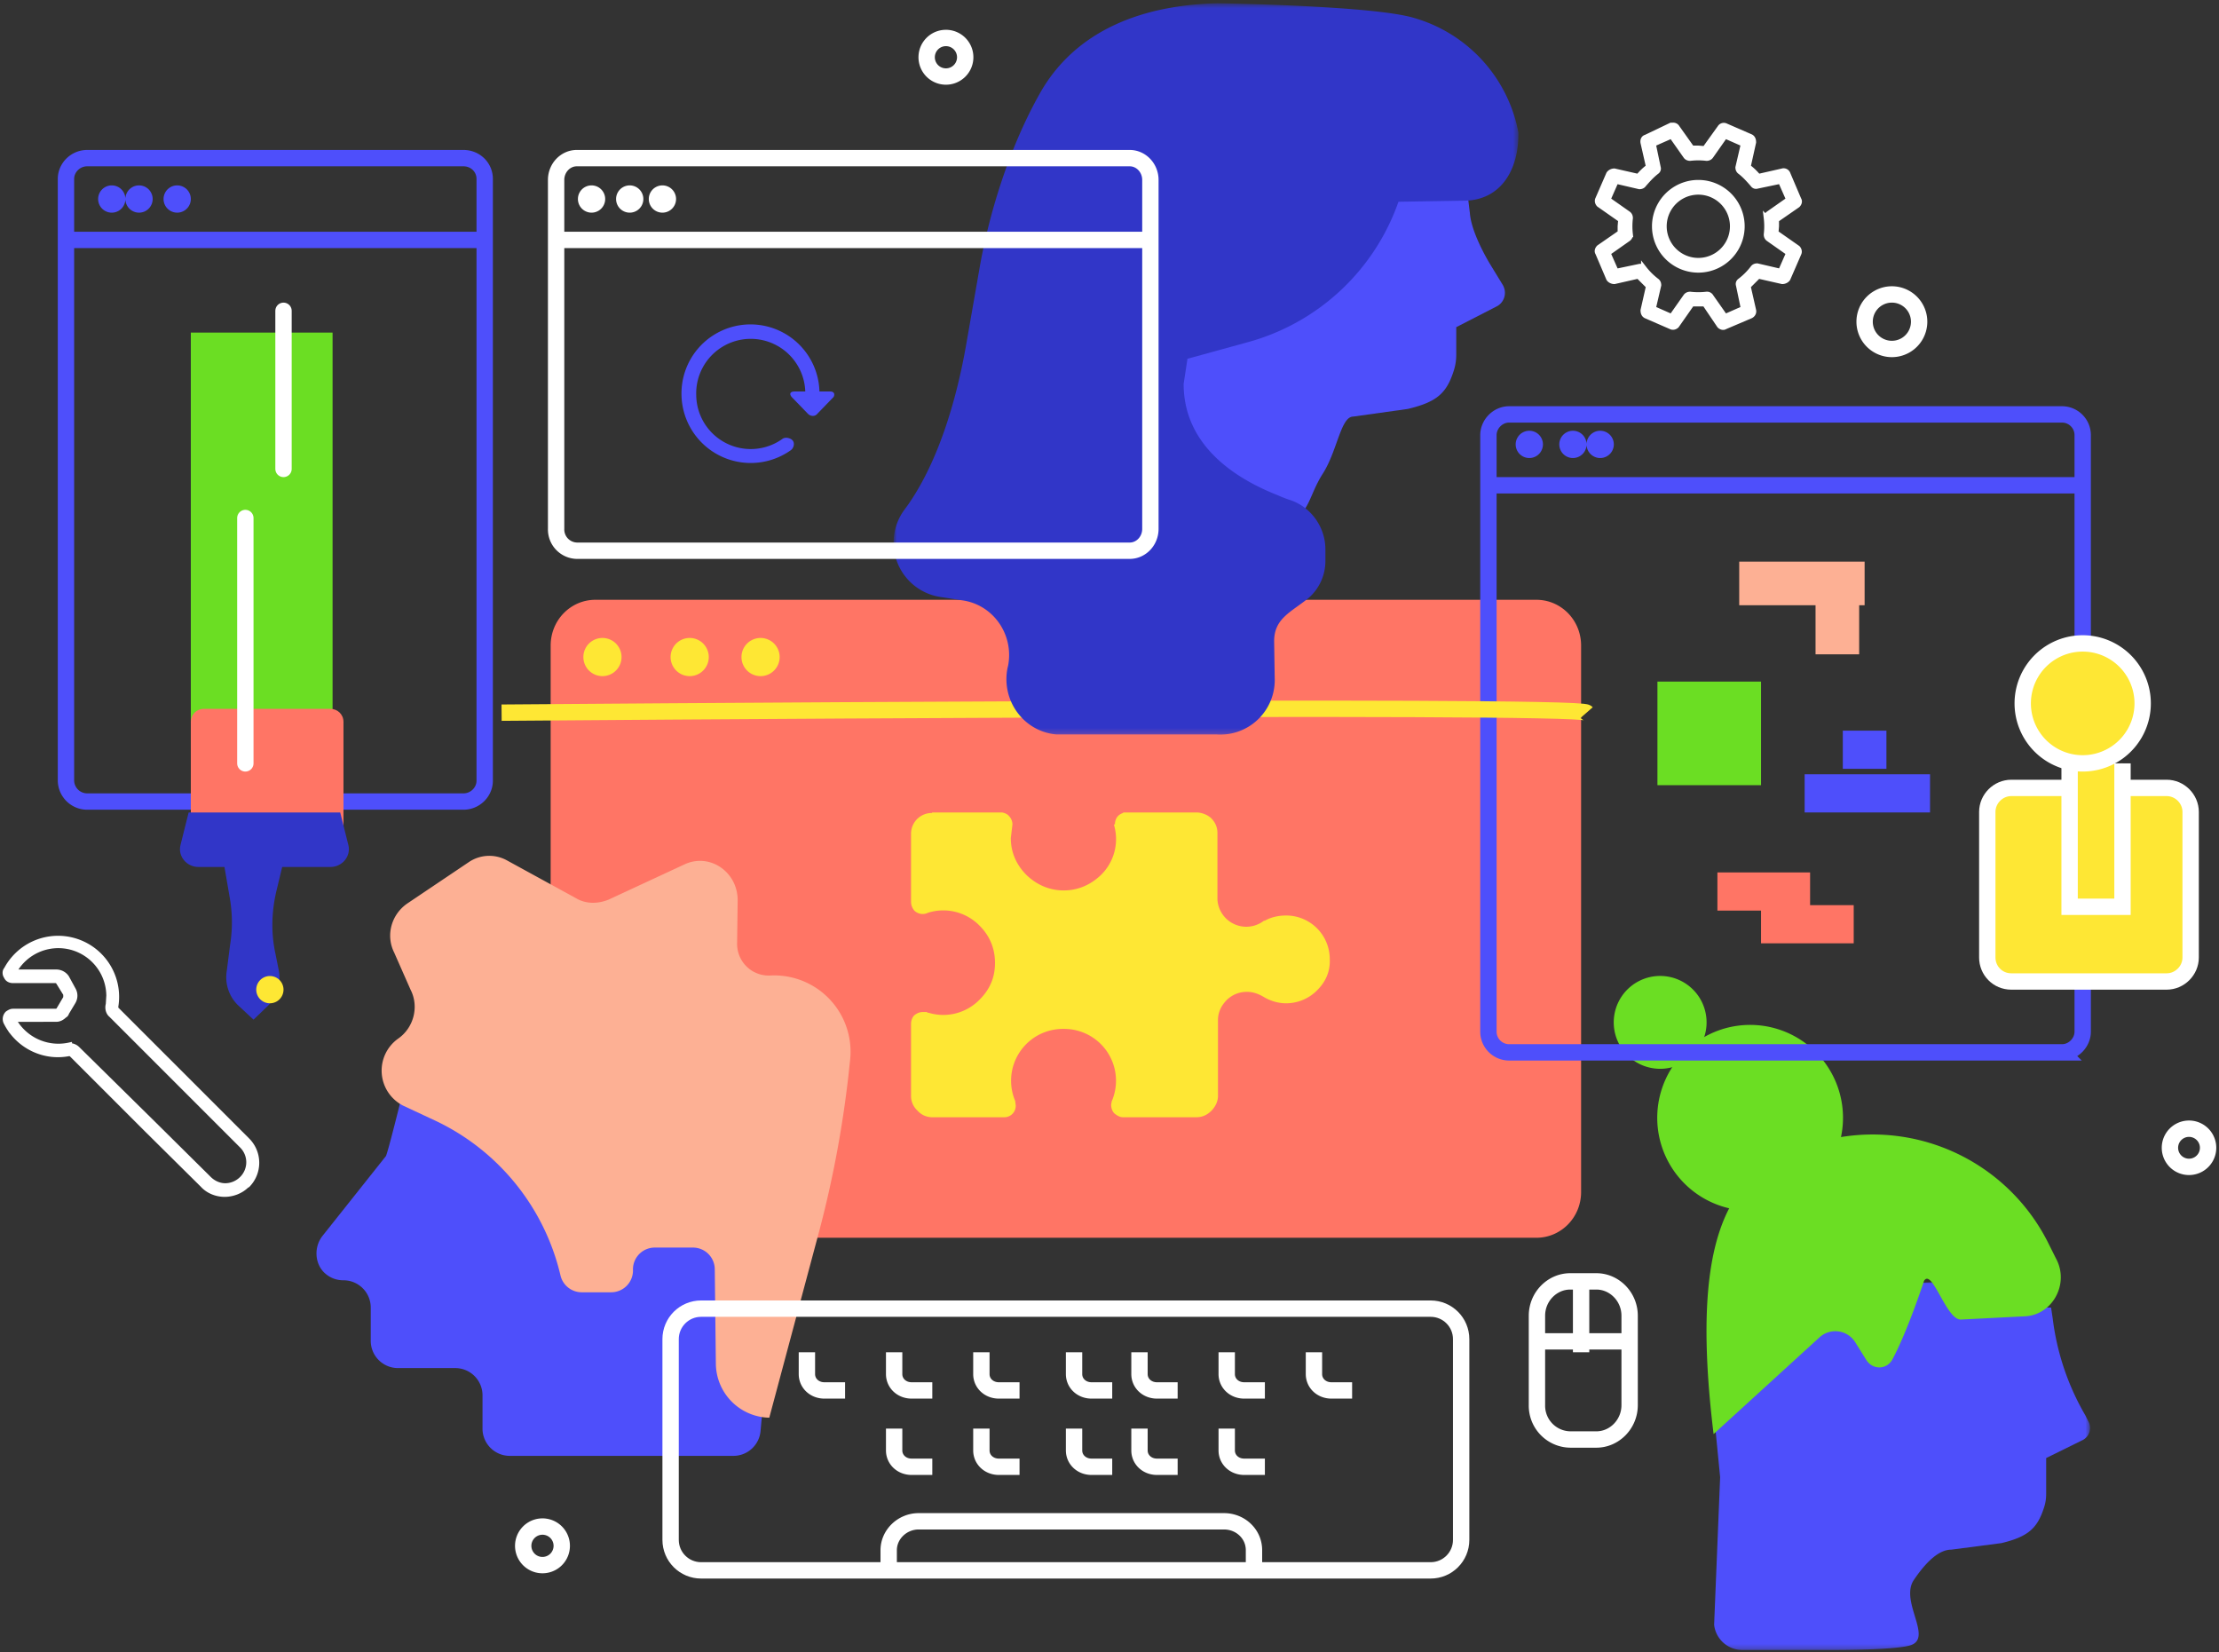 <svg width="407" height="303" xmlns="http://www.w3.org/2000/svg" xmlns:xlink="http://www.w3.org/1999/xlink"><rect width="100%" height="100%" fill="#333333" stroke="none"/><defs><path id="a" d="M.2.7h70.2v68H.2z"/><path id="c" d="M0 .6h114.5v134.2H0z"/><path id="e" d="M0 302h404V1H0z"/></defs><g transform="translate(1)" fill="none" fill-rule="evenodd"><path d="M280.8 227H108.2a8.3 8.3 0 0 1-8.2-8.4V118.4c0-4.7 3.7-8.4 8.2-8.4h172.6c4.5 0 8.2 3.7 8.2 8.4v100.2c0 4.7-3.7 8.4-8.2 8.4" fill="#FF7565"/><path d="M113 120.5a3.5 3.5 0 1 1-7 0 3.5 3.5 0 0 1 7 0M129 120.5a3.5 3.5 0 1 1-7 0 3.5 3.5 0 0 1 7 0M142 120.5a3.5 3.5 0 1 1-7 0 3.5 3.5 0 0 1 7 0" fill="#FEE734"/><path d="M291.9 264H287a6.2 6.2 0 0 1-6.1-6.3v-16.4c0-3.5 2.8-6.3 6.1-6.3h4.8c3.3 0 6.1 2.8 6.1 6.3v16.4c0 3.5-2.8 6.3-6.1 6.3zM298 246h-17M289 248v-13" stroke="#FFF" stroke-width="3"/><g transform="translate(312 234)"><mask id="b" fill="#fff"><use xlink:href="#a"/></mask><path d="M1.4 64a5.2 5.2 0 0 0 5.1 4.6h16.6c1.5 0 11 0 14.1-.8 4.6-1.2-1.8-8 .8-12 2.5-3.7 4.8-5.6 6.9-5.6l9.2-1.2c5-1.2 6.6-2.8 7.8-6.5.3-.9.4-1.7.4-2.6v-6.5l6.7-3.3a2.5 2.5 0 0 0 1-3.5l-.5-1a46.5 46.5 0 0 1-6-17.8l-.3-2h-1.7A4.6 4.6 0 0 0 57.2.6L7.3 2.4c-3-.2-7.1 8-7.1 11l2.3 23.5-1.1 27z" fill="#4E4FFB" mask="url(#b)"/></g><path d="M313.3 263c-5-41 5-49.7 20.2-53.8a36 36 0 0 1 41 18.4l1.6 3.2c2.5 4.6-.6 10.3-5.6 10.6l-11.8.6c-2.7.2-5.3-9.5-6.8-7.1 0 0-3 9.2-5.8 14.4-1 1.9-3.6 2-4.8.1l-2-3.2a4.3 4.3 0 0 0-6.5-1L313.3 263z" fill="#6BDE23"/><path d="M303 203.9a17 17 0 1 0 34 2.2 17 17 0 0 0-34-2.2" fill="#6BDE23"/><path d="M295 187a8.5 8.5 0 1 0 17 1 8.5 8.5 0 0 0-17-1" fill="#6BDE23"/><path d="M141 235l-2.5 27.4a5 5 0 0 1-5 4.6h-41a5 5 0 0 1-5-5.1V256a5 5 0 0 0-5-5.1H72a5 5 0 0 1-5-5.1v-6a5 5 0 0 0-5-5 5 5 0 0 1-3.3-1.2c-2-1.7-2.2-4.9-.5-7L69.8 212c.7-1.8 4.4-17.1 4.4-17.1l61.4-3.9a5 5 0 0 1 5.4 5.1V235" fill="#4E4FFB"/><path d="M140.1 260l9.1-34c2.5-9.4 4.3-19 5.4-28.6l.3-2.8a14 14 0 0 0-14.5-15.7 5.8 5.8 0 0 1-6.2-6l.1-7.8c0-5.2-5.1-8.7-9.7-6.6l-14 6.5c-2 .8-4.2.8-6-.3L92 157.8a6.7 6.7 0 0 0-7 .3l-11.3 7.6c-2.9 2-4 5.8-2.4 9l3 6.8c1.6 3.1.6 7-2.3 9a7.2 7.2 0 0 0 1 12.3l6 2.8a42 42 0 0 1 22.8 28.3 4 4 0 0 0 3.9 3.1h5.4a4 4 0 0 0 4-4 4 4 0 0 1 4-4.2h7a4 4 0 0 1 4 4l.2 17.3a10 10 0 0 0 9.8 9.9" fill="#FDB094"/><path d="M377.2 193H275.8a3.8 3.8 0 0 1-3.8-3.8V79.8c0-2 1.7-3.8 3.8-3.8h101.4c2.1 0 3.8 1.7 3.8 3.8v109.4c0 2-1.7 3.8-3.8 3.8z" stroke="#4E4FFB" stroke-width="3"/><path d="M282 81.5a2.5 2.5 0 1 1-5 0 2.5 2.5 0 0 1 5 0M290 81.5a2.5 2.5 0 1 1-5 0 2.5 2.5 0 0 1 5 0M295 81.5a2.5 2.5 0 1 1-5 0 2.5 2.5 0 0 1 5 0" fill="#4E4FFB"/><path d="M386.8 144.5h9.6c2.4 0 4.4 2 4.4 4.4v26.7c0 2.4-2 4.4-4.4 4.4h-28.5c-2.5 0-4.4-2-4.4-4.4v-26.7c0-2.4 2-4.4 4.4-4.4h9.5" fill="#FEE734"/><path d="M386.8 144.5h9.6c2.4 0 4.4 2 4.4 4.4v26.7c0 2.4-2 4.4-4.4 4.4h-28.5c-2.5 0-4.4-2-4.4-4.4v-26.7c0-2.4 2-4.4 4.4-4.4h9.5" stroke="#FFF" stroke-width="3"/><path fill="#FEE734" d="M388.3 140v26.3h-9.7v-26.2"/><path stroke="#FFF" stroke-width="3" d="M388.3 140v26.3h-9.7v-26.2"/><path d="M392 129a11 11 0 1 1-22 0 11 11 0 0 1 22 0" fill="#FEE734"/><path d="M392 129a11 11 0 1 1-22 0 11 11 0 0 1 22 0z" stroke="#FFF" stroke-width="3"/><path d="M272 89h109" stroke="#4E4FFB" stroke-width="3"/><path d="M127.6 288h133.8c3.1 0 5.6-2.5 5.6-5.6v-36.8c0-3.1-2.5-5.6-5.6-5.6H127.6c-3.1 0-5.6 2.5-5.6 5.6v36.8c0 3.1 2.5 5.6 5.6 5.6z" stroke="#FFF" stroke-width="3"/><path d="M229 288v-3.7c0-3-2.5-5.3-5.5-5.3h-56c-3 0-5.5 2.4-5.5 5.3v3.7M240 248v4c0 1.7 1.4 3 3.2 3h3.8M224 248v4c0 1.7 1.4 3 3.2 3h3.8M208 248v4c0 1.7 1.4 3 3.2 3h3.8M196 248v4c0 1.7 1.4 3 3.2 3h3.8M179 248v4c0 1.7 1.4 3 3.2 3h3.8M163 248v4c0 1.7 1.4 3 3.2 3h3.8M147 248v4c0 1.7 1.4 3 3.2 3h3.8M224 262v4c0 1.7 1.4 3 3.2 3h3.8M208 262v4c0 1.7 1.4 3 3.2 3h3.8M196 262v4c0 1.7 1.4 3 3.2 3h3.8M179 262v4c0 1.7 1.4 3 3.2 3h3.8M163 262v4c0 1.7 1.4 3 3.2 3h3.8M351 59a5 5 0 1 1-10 0 5 5 0 0 1 10 0zM101 286a3.5 3.5 0 1 1-5-5 3.5 3.5 0 0 1 5 5zM404 210.5a3.5 3.5 0 1 1-7 0 3.5 3.5 0 0 1 7 0z" stroke="#FFF" stroke-width="3"/><path d="M290 130.7c-1.4-1.6-199 0-199 0" stroke="#FEE734" stroke-width="3"/><path d="M187.9 91.8c.2 3 2.7 5.2 5.6 5.2H219c1.7 0 12 0 15.3-1 5-1.3 4.5-4.7 7.3-9.1 2.7-4.2 3.3-10.5 5.6-10.5l10-1.4c5.5-1.3 7.2-3 8.5-7.2.3-1 .4-1.9.4-2.8v-5l7.4-3.8c1.4-.7 2-2.5 1.1-4l-2.2-3.6s-3.5-5.6-3.8-9.5l-1.5-12.4h-1.8a5 5 0 0 0-4.7-5.7l-54.2 2c-3.3-.3-6 2.4-6 5.7L185 61.3l2.9 30.5z" fill="#4E4FFB"/><g transform="translate(163)"><mask id="d" fill="#fff"><use xlink:href="#c"/></mask><path d="M92.5 37l12.3-.2c6.6-.2 9.8-5.8 9.7-12.5a27.1 27.1 0 0 0-19.1-21C87.8 1 59.3.6 59.3.6 45.8.9 33.4 5.4 26.8 17c-5.6 9.9-9.2 21.6-11 31.4l-2.5 14.3c-1.7 10-5 21.6-10.7 29.8l-.8 1.1a10.1 10.1 0 0 0 6.8 15.9l3.9.6c5.7.8 9.5 6.3 8.4 12l-.1.4c-1.2 6 3 11.7 9 12.2h29.3a10 10 0 0 0 10.7-10.4l-.1-6.5c-.1-4.4 3.1-5.5 6.4-8.2a9 9 0 0 0 3-6.7V101c.1-4.3-2.7-8.2-6.8-9.4a28 28 0 0 1-2-.8c-7.6-3-17.2-9-17.2-20.4l.7-4.6 10.9-3A40.6 40.6 0 0 0 92.5 37" fill="#3136C8" mask="url(#d)"/></g><path d="M206.2 101H104.8a3.9 3.9 0 0 1-3.8-4V33c0-2.2 1.7-4 3.8-4h101.4c2.1 0 3.8 1.8 3.8 4v64c0 2.2-1.7 4-3.8 4z" stroke="#FFF" stroke-width="3"/><path d="M110 36.5a2.5 2.5 0 1 1-5 0 2.5 2.5 0 0 1 5 0M117 36.5a2.5 2.5 0 1 1-5 0 2.5 2.5 0 0 1 5 0M123 36.5a2.5 2.5 0 1 1-5 0 2.5 2.5 0 0 1 5 0" fill="#FFF"/><path d="M101 44h109" stroke="#FFF" stroke-width="3"/><path d="M305.8 23h-.3l-4.6 2.2c-.4.1-.6.5-.5 1l1 4.4c-.7.5-1.3 1.1-1.9 1.8l-4.4-1c-.4 0-.8.2-1 .5l-2 4.6c-.2.4 0 .8.2 1l4 2.8-.1 1.2v1.2l-3.9 2.7c-.3.3-.4.7-.2 1l2 4.7c.2.3.6.5 1 .5l4.4-1 1.9 1.9-1 4.4c0 .4.1.8.5 1l4.6 2c.4.2.8 0 1-.2l2.8-4h2.4l2.7 4c.3.3.7.4 1 .2l4.7-2c.4-.2.6-.6.5-1l-1-4.4 1.9-1.9 4.4 1c.4 0 .8-.2 1-.5l2-4.6c.2-.4 0-.8-.2-1l-4-2.8.1-1.2v-1.2l3.9-2.7c.3-.3.4-.7.2-1l-2-4.7a.8.8 0 0 0-1-.5l-4.4 1c-.6-.7-1.2-1.3-1.9-1.8l1-4.5c0-.4-.1-.8-.5-1l-4.6-2a.8.8 0 0 0-1 .3l-2.8 3.9-1.2-.1h-1.2l-2.7-3.8a.8.8 0 0 0-.8-.4zm-.2 1.9l2.6 3.7c.2.3.5.4.8.4a12.8 12.8 0 0 1 3 0c.3 0 .6-.1.8-.4l2.6-3.7 3.4 1.5-1 4.3c0 .3.1.6.4.8.9.7 1.6 1.5 2.3 2.3.2.3.5.4.8.3l4.3-.9 1.5 3.4-3.7 2.6c-.3.2-.4.5-.4.8a12.7 12.7 0 0 1 0 3c0 .3.1.6.4.8l3.7 2.6-1.5 3.4-4.3-1c-.3 0-.6.1-.8.4-.7.9-1.4 1.6-2.3 2.3-.3.2-.4.5-.3.8l.9 4.3-3.4 1.5-2.6-3.7a.8.8 0 0 0-.8-.4 13 13 0 0 1-3 0c-.3 0-.6.1-.8.4l-2.6 3.7-3.4-1.5 1-4.3c0-.3-.1-.6-.4-.8-.9-.7-1.6-1.4-2.3-2.3a.8.8 0 0 0-.8-.3l-4.3.9-1.5-3.4 3.7-2.6c.3-.2.4-.5.4-.8a12.9 12.9 0 0 1 0-3c0-.3-.1-.6-.4-.8l-3.7-2.6 1.5-3.4 4.3 1c.3 0 .6-.1.8-.4.7-.8 1.4-1.6 2.3-2.3.3-.2.4-.5.3-.8l-.9-4.3 3.4-1.5zm4.9 8.6a8 8 0 1 0 0 16 8 8 0 0 0 0-16zm0 1.7a6.3 6.3 0 1 1 0 12.6 6.3 6.3 0 0 1 0-12.6z" fill="#FFF"/><path d="M305.8 23h-.3l-4.6 2.2c-.4.1-.6.5-.5 1l1 4.4c-.7.5-1.3 1.1-1.9 1.8l-4.4-1c-.4 0-.8.2-1 .5l-2 4.6c-.2.4 0 .8.2 1l4 2.8-.1 1.2v1.2l-3.9 2.7c-.3.3-.4.7-.2 1l2 4.7c.2.3.6.5 1 .5l4.4-1 1.9 1.9-1 4.4c0 .4.1.8.5 1l4.6 2c.4.2.8 0 1-.2l2.8-4h2.4l2.7 4c.3.3.7.4 1 .2l4.7-2c.4-.2.6-.6.5-1l-1-4.4 1.9-1.9 4.4 1c.4 0 .8-.2 1-.5l2-4.6c.2-.4 0-.8-.2-1l-4-2.8.1-1.2v-1.2l3.9-2.7c.3-.3.4-.7.2-1l-2-4.7a.8.8 0 0 0-1-.5l-4.4 1c-.6-.7-1.2-1.3-1.9-1.8l1-4.5c0-.4-.1-.8-.5-1l-4.6-2a.8.8 0 0 0-1 .3l-2.8 3.9-1.2-.1h-1.2l-2.7-3.8a.8.8 0 0 0-.8-.4zm-.2 1.9l2.6 3.7c.2.3.5.4.8.4a12.8 12.8 0 0 1 3 0c.3 0 .6-.1.8-.4l2.6-3.7 3.4 1.5-1 4.3c0 .3.1.6.4.8.9.7 1.6 1.5 2.3 2.3.2.3.5.4.8.3l4.3-.9 1.5 3.4-3.7 2.6c-.3.2-.4.5-.4.8a12.7 12.7 0 0 1 0 3c0 .3.1.6.4.8l3.7 2.6-1.5 3.4-4.3-1c-.3 0-.6.1-.8.4-.7.9-1.4 1.6-2.3 2.3-.3.2-.4.5-.3.8l.9 4.3-3.4 1.5-2.6-3.7a.8.8 0 0 0-.8-.4 13 13 0 0 1-3 0c-.3 0-.6.1-.8.4l-2.6 3.7-3.4-1.5 1-4.3c0-.3-.1-.6-.4-.8-.9-.7-1.6-1.4-2.3-2.3a.8.8 0 0 0-.8-.3l-4.3.9-1.5-3.4 3.7-2.6c.3-.2.4-.5.4-.8a12.9 12.9 0 0 1 0-3c0-.3-.1-.6-.4-.8l-3.7-2.6 1.5-3.4 4.3 1c.3 0 .6-.1.8-.4.7-.8 1.4-1.6 2.3-2.3.3-.2.4-.5.3-.8l-.9-4.3 3.4-1.5zm4.9 8.6a8 8 0 1 0 0 16 8 8 0 0 0 0-16zm0 1.7a6.3 6.3 0 1 1 0 12.6 6.3 6.3 0 0 1 0-12.6z" stroke="#FFF"/><path d="M40.2 219c-1.5 0-3-.6-4-1.7l-10.3-10.2-13.7-13.7a.7.7 0 0 0-.6-.2c-4.7.9-9.3-1.5-11.4-5.6a1.4 1.4 0 0 1 .2-1.7c.3-.2.6-.4 1-.4h7.8a.7.7 0 0 0 .6-.3l1.3-2.2v-.7l-1.3-2.1a.7.7 0 0 0-.6-.4H1.4c-.5 0-1-.2-1.2-.7-.3-.4-.3-1 0-1.3a10.7 10.7 0 0 1 20 6.8c0 .2 0 .5.2.6l24 24a5.8 5.8 0 0 1 0 8.1l-.2.1c-1 1-2.5 1.6-4 1.6m-28.5-27.2c.6 0 1.1.2 1.5.6L27 206l10.3 10.2c.8.8 1.9 1.3 3 1.3 1.2 0 2.3-.5 3.1-1.3a4.3 4.3 0 0 0 0-6.1l-24-24c-.5-.4-.7-1.2-.5-1.9l.1-1.6a9.3 9.3 0 0 0-17.5-4.3h7.8c.8 0 1.5.4 1.9 1l1.2 2.2c.4.7.4 1.5 0 2.2l-1.2 2c-.1.3-.2.4-.4.5-.4.4-.9.7-1.5.7H1.4a9.4 9.4 0 0 0 10.3 4.8" fill="#FFF"/><path d="M40.2 219c-1.5 0-3-.6-4-1.7l-10.3-10.2-13.7-13.7a.7.7 0 0 0-.6-.2c-4.7.9-9.3-1.5-11.4-5.6a1.4 1.4 0 0 1 .2-1.7c.3-.2.6-.4 1-.4h7.8a.7.7 0 0 0 .6-.3l1.3-2.2v-.7l-1.3-2.1a.7.7 0 0 0-.6-.4H1.4c-.5 0-1-.2-1.2-.7-.3-.4-.3-1 0-1.3a10.7 10.7 0 0 1 20 6.8c0 .2 0 .5.2.6l24 24a5.8 5.8 0 0 1 0 8.1l-.2.1c-1 1-2.5 1.6-4 1.6zm-28.5-27.2c.6 0 1.1.2 1.5.6L27 206l10.3 10.2c.8.8 1.9 1.3 3 1.3 1.2 0 2.3-.5 3.1-1.3a4.3 4.3 0 0 0 0-6.1l-24-24c-.5-.4-.7-1.2-.5-1.9l.1-1.6a9.3 9.3 0 0 0-17.5-4.3h7.8c.8 0 1.5.4 1.9 1l1.2 2.2c.4.7.4 1.5 0 2.2l-1.2 2c-.1.3-.2.4-.4.5-.4.4-.9.7-1.5.7H1.4a9.4 9.4 0 0 0 10.3 4.8z" stroke="#FFF"/><path d="M84.1 147H15a3.9 3.9 0 0 1-3.9-3.8V32.8c0-2 1.7-3.8 3.9-3.8H84c2.2 0 3.9 1.7 3.9 3.8v110.4c0 2-1.7 3.8-3.9 3.8z" stroke="#4E4FFB" stroke-width="3"/><path d="M22 36.5a2.5 2.5 0 1 1-5 0 2.5 2.5 0 0 1 5 0M27 36.5a2.5 2.5 0 1 1-5 0 2.5 2.5 0 0 1 5 0M34 36.5a2.5 2.5 0 1 1-5 0 2.5 2.5 0 0 1 5 0" fill="#4E4FFB"/><path d="M11 44h77" stroke="#4E4FFB" stroke-width="3"/><mask id="f" fill="#fff"><use xlink:href="#e"/></mask><path fill="#6BDE23" mask="url(#f)" d="M34 137h26V61H34z"/><path d="M62 158H34v-25.6c0-1.3 1-2.4 2.4-2.4h23.2c1.3 0 2.4 1 2.4 2.4V158z" fill="#FF7565" mask="url(#f)"/><path d="M51 158H40l1.2 7a26 26 0 0 1 0 8.3l-.6 4.7c-.4 2.4.4 4.7 2 6.3l2.9 2.7 2.6-2.5a7.2 7.2 0 0 0 2-6.7l-.6-3c-.8-3.7-.7-7.6.2-11.4L51 158z" fill="#3136C8" mask="url(#f)"/><path d="M59.6 159H35.4c-2.2 0-3.8-2-3.3-4l1.5-6h27.8l1.5 6c.5 2-1.1 4-3.3 4" fill="#3136C8" mask="url(#f)"/><path d="M51 181.5a2.5 2.5 0 1 1-5 0 2.5 2.5 0 0 1 5 0" fill="#FEE734" mask="url(#f)"/><path d="M51 57v29M44 95v45" stroke="#FFF" stroke-width="3" stroke-linecap="round" mask="url(#f)"/><path fill="#6BDE23" mask="url(#f)" d="M303 144h19v-19h-19z"/><path fill="#FDB094" mask="url(#f)" d="M318 111h23v-8h-23z"/><path fill="#FDB094" mask="url(#f)" d="M332 120h8v-15h-8z"/><path fill="#4E4FFB" mask="url(#f)" d="M330 149h23v-7h-23zM337 141h8v-7h-8z"/><path fill="#FF7565" mask="url(#f)" d="M322 173h17v-7h-17z"/><path fill="#FF7565" mask="url(#f)" d="M314 167h17v-7h-17z"/><path d="M169.9 149h12.9c.5.1 1 .3 1.3.7.4.4.6 1 .6 1.5l-.3 2.5c0 2.6 1 4.9 2.9 6.8 1.9 1.8 4.2 2.8 6.8 2.8 2.6 0 4.9-1 6.8-2.8a9.2 9.2 0 0 0 2.4-9.3h.2c0-1 .5-1.8 1.5-2.1v-.1h13.4c1 0 2 .4 2.7 1 .8.8 1.2 1.7 1.2 2.8V165a5.3 5.3 0 0 0 8.6 3.8v.1c1.2-.7 2.6-1 4-1a8 8 0 0 1 8 8c.1 2.2-.7 4.1-2.3 5.7a8 8 0 0 1-5.7 2.4c-1.4 0-2.8-.4-4-1.1-1-.6-2-1-3.2-1-1.4 0-2.6.5-3.6 1.4-1 1-1.6 2.1-1.7 3.5v14.2c0 1-.5 2-1.2 2.7-.8.8-1.7 1.2-2.8 1.2H205c-.6 0-1.1-.3-1.6-.7-.4-.4-.6-1-.6-1.6l.1-.6a9.5 9.5 0 0 0-8.8-13.3 9.5 9.5 0 0 0-8.9 13.2l.1.8a2.1 2.1 0 0 1-2.2 2.2H170c-1 0-2-.4-2.7-1.2a3.6 3.6 0 0 1-1.2-2.7v-13.2c0-.6.2-1.2.6-1.6.5-.4 1-.6 1.6-.6h.7l.2.2v-.1a9.3 9.3 0 0 0 9.5-2.4c1.9-1.9 2.8-4.1 2.8-6.7 0-2.7-1-5-2.8-6.8a9.3 9.3 0 0 0-9.5-2.4 2.2 2.2 0 0 1-2.5-.4c-.4-.5-.6-1-.6-1.7V153a3.8 3.8 0 0 1 3.9-3.9" fill="#FEE734" mask="url(#f)"/><path d="M175 13a3.5 3.5 0 1 1-5-5 3.5 3.5 0 0 1 5 5z" stroke="#FFF" stroke-width="3" mask="url(#f)"/><path d="M151.3 71.8h-2a12.6 12.6 0 0 0-25.3.7 12.7 12.7 0 0 0 20 10.1c.6-.4.8-1.3.4-1.8s-1.4-.7-1.9-.3a10 10 0 0 1-15.8-8 10 10 0 0 1 20-.7h-2c-.7 0-1 .4-.5 1l3 3.1c.5.5 1.3.5 1.7 0l3-3.1c.3-.6 0-1-.6-1" fill="#4E4FFB" mask="url(#f)"/></g></svg>